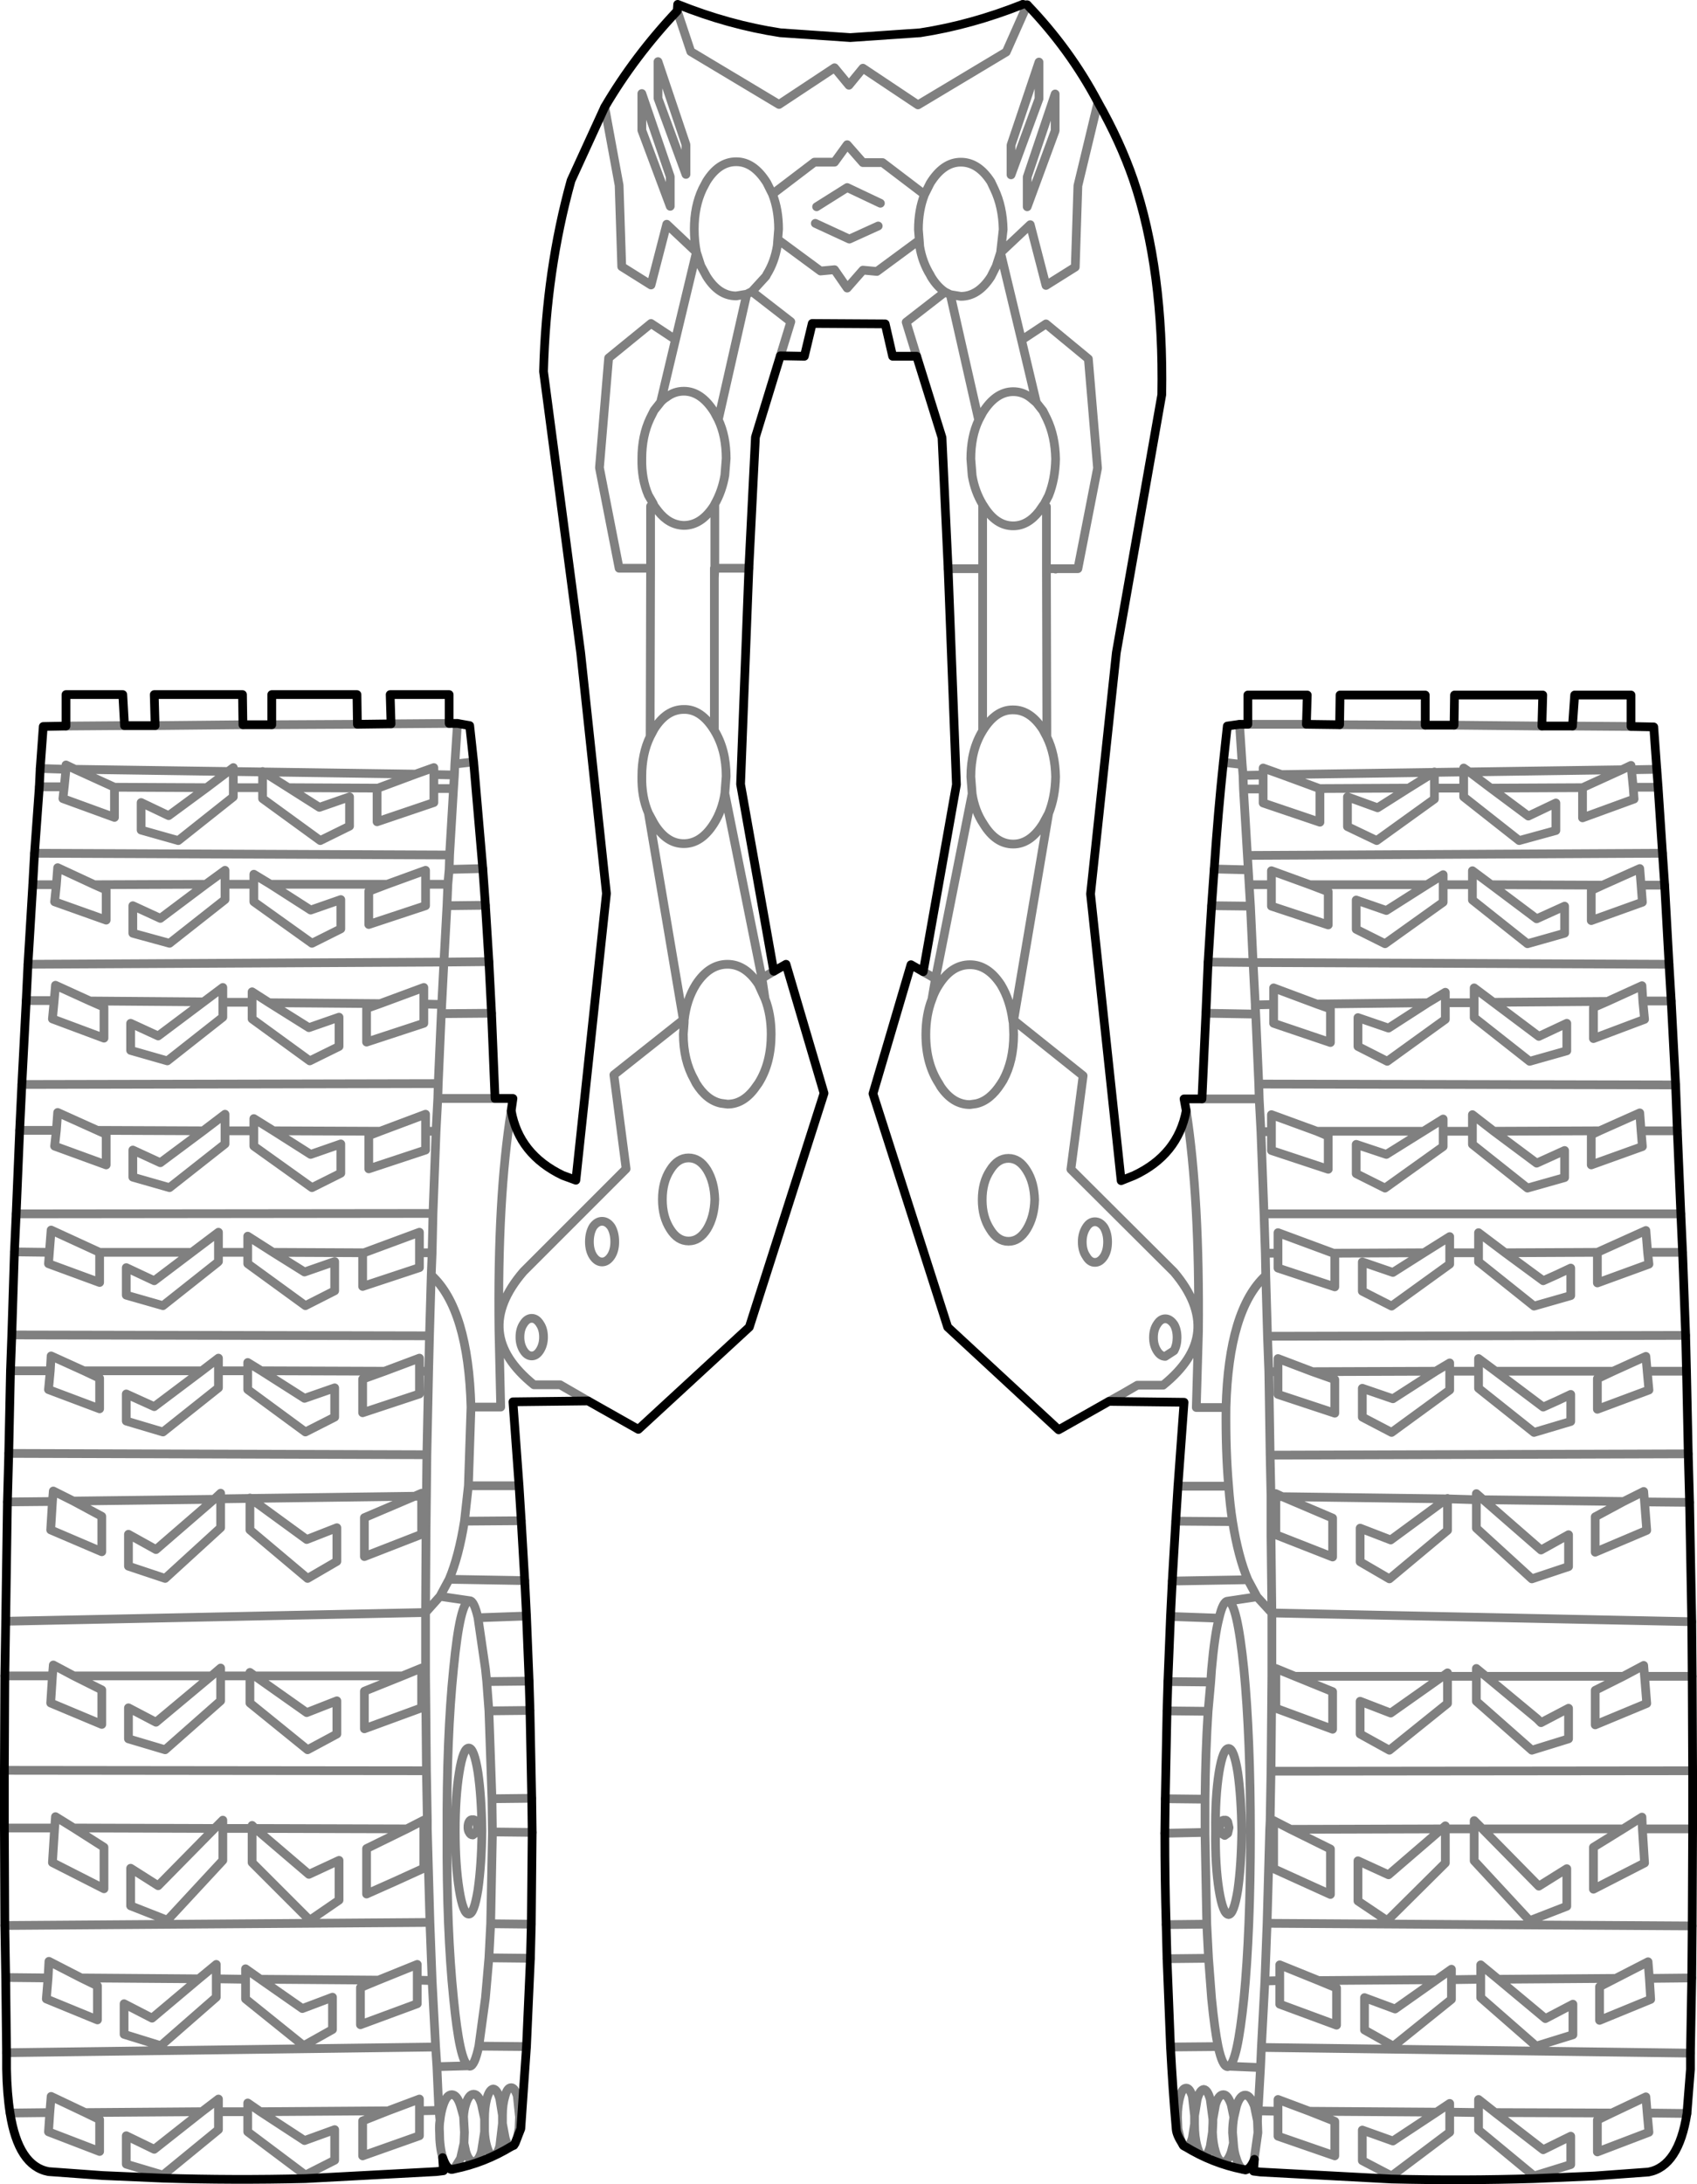 <?xml version="1.0" encoding="UTF-8" standalone="no"?>
<svg xmlns:xlink="http://www.w3.org/1999/xlink" height="249.85px" width="194.2px" xmlns="http://www.w3.org/2000/svg">
  <g transform="matrix(1.0, 0.0, 0.0, 1.0, -302.6, -308.0)">
    <path d="M419.65 308.5 Q413.75 310.85 407.9 311.75 L399.9 312.3 391.9 311.75 Q386.0 310.85 380.15 308.5 L380.1 309.25 Q375.2 314.45 371.8 320.25 L367.95 328.65 Q365.1 338.9 364.8 350.5 L369.05 382.65 372.0 410.2 368.5 443.0 367.0 442.45 Q362.0 440.05 361.1 435.05 M428.25 319.7 Q425.05 313.65 420.15 308.55 M391.9 348.7 L394.65 348.75 395.55 345.0 403.9 345.05 404.75 348.75 407.5 348.75 410.4 358.05 411.1 373.05 M362.0 477.95 L361.3 468.35 369.9 468.25 M362.0 477.95 L362.25 481.95 362.65 488.8 362.85 492.85 363.15 500.3 363.25 503.65 363.45 513.7 363.5 517.6 363.4 528.1 363.3 532.0 362.85 542.1 362.2 551.5 361.55 553.15 361.4 553.4 361.15 553.5 Q358.05 555.4 354.55 556.1 L354.3 556.15 354.25 556.15 Q353.7 556.05 353.3 554.9 L353.25 554.8 353.35 556.3 352.55 556.4 337.55 557.2 Q329.3 557.4 321.25 557.15 L314.35 556.85 308.15 556.4 Q304.7 555.75 303.75 549.7 303.4 547.5 303.35 544.65 L303.35 543.15 303.35 542.8 303.25 534.2 303.15 528.25 303.1 517.1 303.1 510.5 303.15 499.7 303.25 493.45 303.45 479.8 303.6 474.25 303.8 464.8 303.95 460.7 304.25 451.2 304.45 446.85 304.85 437.3 305.1 432.05 305.6 422.45 305.8 418.3 306.35 409.2 306.55 405.6 307.1 398.0 307.2 395.9 307.55 391.1 310.15 391.05 310.15 387.45 316.65 387.45 316.85 391.0 320.35 391.0 320.25 387.45 330.35 387.45 330.4 390.9 333.7 390.9 333.7 387.45 343.45 387.45 343.5 390.85 347.35 390.8 347.25 387.45 354.0 387.45 354.0 390.75 354.95 390.75 356.35 391.0 356.8 395.15 357.85 407.35 358.15 411.55 358.55 418.0 358.85 423.9 359.25 433.65 361.3 433.65 361.1 435.05 M388.3 373.0 L389.05 358.0 391.9 348.7 M388.3 373.0 L387.35 397.7 391.15 419.1 392.55 418.3 396.9 433.05 388.35 459.8 375.65 471.5 369.9 468.25 M429.5 468.3 L438.1 468.4 437.4 478.0 M438.35 435.05 Q437.4 440.1 432.4 442.45 L430.9 443.05 427.4 410.25 430.35 382.65 435.55 353.15 Q435.8 338.85 432.3 328.55 430.8 324.2 428.25 319.7 M444.45 390.85 L443.05 391.05 442.6 395.2 Q442.0 400.75 441.55 407.4 M444.45 390.85 L445.4 390.85 445.4 387.5 452.2 387.5 452.1 390.85 455.9 390.9 455.95 387.5 465.7 387.5 465.7 390.95 469.0 390.95 469.05 387.5 479.15 387.5 479.05 391.05 482.55 391.05 482.8 387.5 489.25 387.5 489.25 391.1 491.85 391.15 492.2 396.0 492.35 398.05 492.85 405.6 493.1 409.25 493.6 418.3 493.85 422.5 494.35 432.1 494.55 437.35 494.95 446.85 495.15 451.25 495.5 460.75 495.6 464.85 495.8 474.3 495.95 479.85 496.2 493.5 496.25 499.75 496.3 510.55 496.3 517.2 496.25 528.3 496.2 534.25 496.05 542.85 496.05 543.2 496.05 544.7 495.65 549.75 Q494.7 555.8 491.25 556.45 L485.1 556.9 478.15 557.2 Q470.1 557.45 461.85 557.25 L446.85 556.45 446.05 556.35 446.15 555.0 Q445.7 556.1 445.15 556.2 L445.1 556.2 444.85 556.15 Q441.35 555.45 438.25 553.55 L438.05 553.45 438.0 553.4 437.9 553.2 Q437.25 552.2 437.2 551.55 436.8 546.95 436.55 542.15 L436.15 532.05 436.05 528.15 Q435.9 523.05 435.9 517.7 L435.95 513.75 436.15 503.7 436.25 500.35 436.55 492.9 436.75 488.85 437.15 482.0 437.4 478.0 M438.35 435.05 L438.1 433.7 440.15 433.7 440.6 423.9 440.85 418.05 441.25 411.6 441.55 407.4 M429.5 468.3 L423.75 471.55 411.05 459.8 402.5 433.1 406.85 418.35 408.25 419.15 412.05 397.75 411.1 373.05" fill="none" stroke="#000000" stroke-linecap="round" stroke-linejoin="round" stroke-width="1.0"/>
    <path d="M380.1 309.25 L381.65 313.9 391.75 319.95 398.1 315.75 399.75 317.75 401.35 315.8 407.65 320.0 417.75 313.95 420.15 308.55 419.65 308.5 M371.8 320.25 L373.45 329.2 373.75 338.5 377.1 340.6 378.9 333.65 382.3 336.85 Q382.05 335.6 382.05 334.2 382.05 331.6 383.0 329.6 L383.45 328.75 Q384.85 326.5 386.85 326.5 388.85 326.5 390.35 328.9 L391.0 330.2 395.8 326.55 398.1 326.55 399.55 324.55 401.35 326.6 403.6 326.6 408.4 330.25 409.05 328.95 Q410.55 326.55 412.55 326.55 414.55 326.55 416.0 328.8 L416.4 329.65 Q417.35 331.65 417.4 334.25 L417.1 336.9 420.5 333.7 422.3 340.65 425.65 338.55 425.95 329.25 428.25 319.7 M377.9 315.05 L381.1 324.55 381.1 327.95 377.9 319.25 377.9 315.05 M376.05 322.9 L376.05 318.7 379.3 328.2 379.3 331.6 376.05 322.9 M382.3 336.85 L382.8 338.4 383.45 339.6 Q384.85 341.85 386.85 341.85 L388.05 341.65 388.65 341.35 390.25 339.6 390.35 339.4 Q391.25 337.95 391.55 336.1 L391.6 335.45 391.7 334.2 Q391.7 332.0 391.0 330.2 M396.05 331.65 L399.55 329.45 403.35 331.25 M407.5 348.75 L406.3 344.85 410.75 341.4 Q409.85 340.8 409.15 339.65 L409.05 339.45 Q408.15 338.0 407.85 336.2 L407.8 335.5 407.7 335.55 402.95 339.05 401.35 338.9 399.55 340.95 398.1 338.85 396.5 339.0 391.75 335.5 391.6 335.45 M388.65 341.35 L393.1 344.8 391.9 348.7 M411.1 373.05 L415.05 373.05 415.05 365.7 Q414.15 364.2 413.85 362.4 L413.7 360.5 Q413.7 357.95 414.6 356.05 L411.35 341.7 410.75 341.4 M403.1 333.85 L399.8 335.35 395.9 333.55 M361.1 435.05 Q359.5 445.05 359.7 460.25 L359.9 468.95 356.5 468.95 356.2 477.95 362.0 477.95 M369.9 468.25 L366.7 466.4 363.7 466.4 Q360.05 463.45 359.75 460.25 359.45 457.0 362.5 453.45 L374.25 441.7 372.85 430.95 380.8 424.65 376.8 401.0 Q376.0 399.15 376.05 396.8 376.05 394.2 377.0 392.25 L377.05 373.0 373.45 373.0 371.2 361.5 372.25 348.95 377.1 345.0 379.9 346.85 382.3 336.85 M343.5 390.85 L333.7 390.9 M354.0 390.75 L347.35 390.8 M307.2 395.9 L310.15 396.0 310.15 395.5 311.2 396.0 328.7 396.25 329.3 395.8 329.3 396.25 332.65 396.3 332.65 396.25 332.75 396.3 350.15 396.55 352.25 395.8 352.25 396.6 354.6 396.65 354.65 395.4 354.95 390.75 M354.65 395.4 L356.8 395.15 M388.05 341.65 L384.8 356.0 Q385.7 357.9 385.7 360.45 L385.55 362.35 Q385.25 364.15 384.4 365.65 L384.4 373.0 388.3 373.0 M384.4 365.65 L384.3 365.85 Q382.85 368.1 380.85 368.1 379.15 368.05 377.9 366.45 L377.45 365.85 377.35 365.6 376.8 364.65 Q376.0 362.8 376.05 360.45 376.05 357.85 377.0 355.85 L377.45 354.95 378.2 354.0 379.9 346.85 M384.8 356.0 L384.35 355.15 Q382.85 352.75 380.85 352.75 379.75 352.75 378.85 353.45 378.5 353.65 378.2 354.0 M377.0 392.25 L377.45 391.4 Q378.85 389.15 380.85 389.15 382.85 389.1 384.35 391.55 L384.35 374.1 384.35 373.0 384.4 373.0 384.35 374.1 M377.05 365.9 L377.05 373.0 M421.5 319.3 L418.3 328.0 418.3 324.6 421.5 315.1 421.5 319.3 M420.15 331.65 L423.35 322.95 423.35 318.75 420.15 328.25 420.15 331.65 M408.4 330.25 Q407.7 332.05 407.7 334.25 L407.8 335.5 M411.35 341.7 L412.55 341.9 Q414.55 341.9 416.0 339.65 L416.6 338.45 417.1 336.9 419.5 346.9 422.3 345.05 427.15 349.05 428.2 361.55 425.95 373.05 423.4 373.05 423.4 373.1 423.35 373.05 422.35 373.05 422.4 392.3 Q423.35 394.25 423.4 396.85 423.35 399.2 422.6 401.05 L418.6 424.7 426.55 431.05 425.15 441.75 436.95 453.5 Q439.95 457.05 439.65 460.3 439.35 463.5 435.7 466.45 L432.75 466.45 Q431.15 467.4 429.5 468.3 M437.4 478.0 L443.2 478.0 Q442.85 474.0 442.9 469.0 L439.5 469.0 439.75 460.3 Q439.9 445.1 438.35 435.05 M414.6 356.05 L415.05 355.2 Q416.55 352.8 418.55 352.8 419.65 352.8 420.55 353.5 L421.2 354.05 419.5 346.9 M421.2 354.05 L421.95 355.0 422.4 355.9 Q423.35 357.9 423.4 360.5 423.35 362.85 422.6 364.7 L422.1 365.65 421.95 365.85 421.5 366.5 Q420.2 368.15 418.55 368.15 416.55 368.15 415.15 365.85 L415.05 365.7 M423.35 373.05 L423.4 373.05 M415.05 373.05 L415.05 391.6 Q416.55 389.15 418.55 389.2 420.5 389.2 421.95 391.45 L422.4 392.3 M442.6 395.2 L444.75 395.45 444.45 390.85 M441.55 407.4 L445.45 407.5 445.35 405.85 444.9 398.25 444.85 396.7 444.75 395.45 M422.35 365.95 L422.35 373.05 M455.9 390.9 L465.7 390.95 M469.0 390.95 L479.05 391.05 M445.4 390.85 L452.1 390.85 M482.55 391.05 L489.25 391.1 M316.85 391.0 L310.15 391.05 M306.55 405.6 L354.05 405.8 354.5 398.2 352.25 398.2 352.25 399.8 345.75 402.0 345.75 398.2 345.75 398.15 335.6 398.1 339.15 400.35 342.6 399.15 342.6 402.5 339.25 404.15 332.65 399.35 332.65 398.1 329.3 398.1 329.3 399.15 323.0 404.15 318.75 402.95 318.75 399.8 321.9 401.3 326.25 398.1 315.7 398.05 315.7 401.5 309.8 399.35 309.95 398.0 307.1 398.0 M309.95 398.0 L310.15 396.0 M305.8 418.3 L353.4 418.05 353.75 411.6 353.85 409.15 351.3 409.15 351.3 411.6 344.8 413.75 344.8 409.95 346.9 409.15 333.55 409.15 338.15 412.1 341.6 410.9 341.6 414.25 338.3 415.9 331.65 411.15 331.65 409.15 328.35 409.15 328.35 410.9 322.0 415.9 317.8 414.75 317.8 411.6 320.95 413.05 326.15 409.15 313.4 409.2 314.75 409.8 314.75 413.25 308.85 411.15 309.05 409.2 306.35 409.2 M313.4 409.2 L309.2 407.25 309.05 409.2 M311.2 396.0 L315.7 398.05 M305.1 432.05 L352.75 431.95 353.1 423.95 353.15 422.9 351.1 422.85 351.1 425.05 344.55 427.2 344.55 423.35 346.1 422.8 333.4 422.7 337.95 425.55 341.4 424.35 341.4 427.7 338.05 429.35 331.45 424.55 331.45 422.65 328.1 422.65 328.1 424.35 321.75 429.35 317.55 428.15 317.55 425.05 320.7 426.5 325.9 422.6 312.9 422.5 314.5 423.2 314.5 426.75 308.6 424.55 308.8 422.45 305.6 422.45 M304.85 437.3 L309.05 437.3 309.2 435.25 313.75 437.3 325.85 437.35 328.35 435.45 328.35 437.35 331.65 437.35 331.65 435.95 333.9 437.35 346.1 437.4 351.3 435.45 351.3 437.4 352.5 437.4 352.7 433.65 352.75 431.95 M313.75 437.3 L314.75 437.75 314.75 441.25 308.85 439.1 309.05 437.3 M328.35 437.35 L328.35 438.85 322.0 443.85 317.8 442.65 317.8 439.55 320.95 441.0 325.85 437.35 M308.8 422.45 L308.95 420.7 312.9 422.5 M303.95 460.7 L351.75 460.8 351.95 453.85 352.05 451.3 350.6 451.3 350.6 453.0 344.1 455.15 344.1 451.35 344.25 451.3 333.85 451.25 337.45 453.5 340.9 452.3 340.9 455.65 337.55 457.35 330.95 452.55 330.95 451.25 327.6 451.25 327.6 452.3 327.5 452.4 321.25 457.35 317.05 456.15 317.05 453.0 320.25 454.5 324.55 451.25 314.0 451.25 314.0 454.7 308.15 452.55 308.25 451.25 304.25 451.2 M308.25 451.25 L308.45 448.7 314.0 451.25 M303.8 464.8 L308.35 464.8 308.45 463.1 312.2 464.8 325.7 464.8 327.6 463.35 327.6 464.8 330.95 464.8 330.95 463.85 332.5 464.8 346.6 464.85 350.6 463.35 350.6 464.85 351.65 464.85 351.75 460.8 M312.2 464.8 L314.0 465.65 314.0 469.15 308.15 466.95 308.35 464.8 M327.6 464.8 L327.6 466.75 321.25 471.8 317.05 470.55 317.05 467.45 320.25 468.9 325.7 464.8 M303.45 479.8 L308.6 479.75 308.7 478.55 311.0 479.7 327.1 479.5 327.85 478.8 327.85 479.45 331.2 479.4 331.2 479.35 331.25 479.4 350.05 479.15 350.85 478.8 350.85 479.15 351.4 479.15 351.45 474.4 303.6 474.25 M327.85 479.45 L327.85 482.75 321.5 488.55 317.3 487.15 317.3 483.5 320.45 485.25 327.1 479.5 M311.0 479.7 L314.25 481.45 314.25 485.5 308.4 483.0 308.6 479.75 M303.1 510.5 L351.4 510.55 351.3 499.7 350.85 499.7 350.85 503.35 344.3 505.75 344.3 501.45 348.65 499.7 331.75 499.7 337.7 503.9 341.15 502.55 341.15 506.35 337.8 508.15 331.2 502.8 331.2 499.7 327.85 499.7 327.85 502.55 321.5 508.15 317.3 506.9 317.3 503.35 320.45 505.0 326.8 499.7 311.05 499.7 314.25 501.3 314.25 505.25 308.4 502.8 308.6 499.7 303.15 499.7 M308.6 499.7 L308.7 498.45 311.05 499.7 M303.1 517.1 L308.85 517.1 308.95 515.8 311.05 517.1 327.15 517.15 328.1 516.2 328.1 517.15 331.45 517.15 331.45 516.8 331.8 517.15 349.15 517.2 351.1 516.2 351.1 517.2 351.5 517.2 351.5 516.2 351.4 510.55 M311.05 517.1 L314.5 519.3 314.5 524.05 308.6 521.05 308.85 517.1 M328.1 517.15 L328.1 520.8 321.75 527.65 317.55 526.0 317.55 521.7 320.7 523.7 327.15 517.15 M303.25 534.2 L308.1 534.25 308.2 532.35 311.9 534.25 325.35 534.35 327.35 532.7 327.35 534.35 330.7 534.4 330.7 533.2 332.4 534.4 345.9 534.5 350.35 532.7 350.35 534.5 352.05 534.55 351.8 527.9 303.15 528.25 M311.9 534.25 L313.75 535.15 313.75 539.05 307.9 536.65 308.1 534.25 M327.35 534.35 L327.35 536.45 321.0 542.0 316.8 540.7 316.8 537.2 320.0 538.85 325.35 534.35 M353.25 554.8 L353.25 554.75 Q352.9 553.55 352.9 551.9 352.85 551.15 352.95 550.55 L352.85 549.4 350.6 549.45 350.6 552.3 344.1 554.6 344.1 550.6 347.0 549.45 332.4 549.55 337.45 552.85 340.9 551.6 340.9 555.1 337.55 556.8 330.95 551.85 330.95 549.55 327.6 549.55 327.6 551.6 321.25 556.8 317.05 555.55 317.05 552.3 320.25 553.85 325.7 549.55 312.35 549.65 314.0 550.45 314.0 554.1 308.15 551.85 308.3 549.65 303.75 549.7 M312.35 549.65 L308.45 547.8 308.3 549.65 M489.3 396.05 L489.25 395.55 488.2 396.05 483.7 398.1 483.7 401.55 489.6 399.4 489.5 398.05 489.3 396.05 492.2 396.0 M489.5 398.05 L492.35 398.05 M493.1 409.25 L490.4 409.25 490.55 411.2 484.7 413.3 484.7 409.85 486.0 409.25 473.25 409.2 478.45 413.1 481.65 411.65 481.65 414.75 477.4 415.95 471.1 410.95 471.1 409.2 467.75 409.2 467.75 411.2 461.1 415.95 457.8 414.3 457.8 410.95 461.25 412.15 465.9 409.2 452.5 409.2 454.6 410.0 454.6 413.8 448.1 411.65 448.1 409.2 445.55 409.2 445.7 411.65 446.0 418.1 493.6 418.3 M486.0 409.25 L490.25 407.35 490.4 409.25 M446.0 418.1 L446.25 422.95 448.35 422.9 448.35 421.0 453.3 422.85 466.0 422.7 468.0 421.5 468.0 422.7 471.3 422.7 471.3 421.0 473.5 422.65 486.55 422.55 490.5 420.75 490.6 422.5 493.85 422.5 M490.6 422.5 L490.8 424.6 484.95 426.8 484.95 423.25 486.55 422.55 M494.55 437.35 L490.4 437.35 490.55 439.15 484.7 441.25 484.7 437.8 485.65 437.35 473.55 437.4 478.45 441.05 481.65 439.6 481.65 442.7 477.4 443.9 471.1 438.9 471.1 437.4 467.75 437.4 467.75 439.15 461.1 443.9 457.8 442.25 457.8 438.9 461.25 440.05 465.5 437.4 453.3 437.4 454.6 437.95 454.6 441.75 448.1 439.6 448.1 437.45 446.9 437.45 447.25 446.85 494.95 446.85 M490.4 437.35 L490.25 435.3 485.65 437.35 M495.15 451.25 L491.15 451.25 491.3 452.6 485.4 454.75 485.4 451.25 474.85 451.3 479.2 454.5 Q480.8 453.8 482.35 453.05 L482.35 456.2 478.15 457.4 471.95 452.45 471.8 452.35 471.8 451.3 468.5 451.3 468.5 452.6 461.85 457.4 458.5 455.7 458.5 452.35 462.0 453.55 465.55 451.3 455.2 451.35 455.35 451.4 455.35 455.2 448.85 453.05 448.85 451.35 447.4 451.35 447.45 453.9 447.65 460.85 495.5 460.75 M491.15 451.25 L490.95 448.75 485.4 451.25 M495.6 464.85 L491.1 464.85 491.3 467.0 485.4 469.2 485.4 465.7 487.2 464.85 473.75 464.85 479.2 468.95 Q480.8 468.25 482.35 467.5 L482.35 470.6 478.15 471.85 471.8 466.8 471.8 464.85 468.5 464.85 468.5 467.0 461.85 471.85 458.5 470.1 458.5 466.8 462.0 468.0 466.9 464.85 452.8 464.9 455.35 465.8 455.35 469.65 448.85 467.5 448.85 464.9 447.8 464.9 447.95 474.45 495.8 474.3 M487.2 464.85 L490.95 463.15 491.1 464.85 M447.95 474.45 L448.05 479.2 448.6 479.2 448.6 478.85 449.35 479.2 468.15 479.45 468.25 479.4 468.25 479.45 471.55 479.55 471.55 478.85 472.35 479.55 488.4 479.75 490.7 478.6 490.8 479.8 495.95 479.85 M490.8 479.8 L491.05 483.05 485.15 485.55 485.15 481.5 488.4 479.75 M490.7 498.5 L488.35 499.75 485.15 501.35 485.15 505.3 491.05 502.85 490.8 499.75 490.7 498.5 M488.35 517.2 L484.95 519.3 484.95 524.1 490.8 521.1 490.55 517.2 490.5 515.85 488.35 517.2 472.25 517.2 478.7 523.75 481.9 521.75 481.9 526.05 477.65 527.7 471.3 520.85 471.3 517.2 468.0 517.2 468.0 521.1 461.35 527.7 458.0 525.45 458.0 520.85 461.5 522.45 467.6 517.2 450.3 517.25 454.85 519.5 454.85 524.7 448.35 521.75 448.35 517.25 447.9 517.25 447.6 528.0 496.25 528.3 M496.3 517.2 L490.55 517.2 M496.25 499.75 L490.8 499.75 M447.6 528.0 L447.35 534.6 449.05 534.55 449.05 532.75 453.5 534.55 467.0 534.45 468.7 533.25 468.7 534.45 472.05 534.4 472.05 532.75 474.05 534.4 487.5 534.3 491.2 532.4 491.35 534.3 496.2 534.25 M491.35 534.3 L491.5 536.7 485.65 539.1 485.65 535.25 487.5 534.3 M495.65 549.75 L491.1 549.7 491.3 551.9 485.4 554.15 485.4 550.5 487.05 549.7 473.7 549.65 479.2 553.9 482.35 552.35 482.35 555.6 478.15 556.9 471.8 551.65 471.8 549.65 468.5 549.6 468.5 551.9 461.85 556.9 458.5 555.15 458.5 551.65 462.0 552.9 467.0 549.6 452.45 549.5 455.35 550.65 455.35 554.6 448.85 552.35 448.85 549.5 446.55 549.45 446.5 550.6 446.55 551.95 446.15 554.8 446.15 554.95 446.15 555.0 446.15 554.8 M491.1 549.7 L490.95 547.85 487.05 549.7 M480.65 399.85 L477.5 401.35 473.2 398.15 470.75 396.3 470.1 395.85 470.1 396.3 470.1 398.15 470.1 399.15 476.45 404.15 480.65 403.0 480.65 399.85 M444.85 396.7 L447.15 396.65 447.15 395.85 449.25 396.6 466.7 396.35 466.75 396.3 466.75 396.35 470.1 396.3 M466.75 396.35 L466.7 396.35 463.8 398.15 460.25 400.4 456.8 399.15 456.8 402.55 460.15 404.15 466.75 399.4 466.75 398.15 466.75 396.35 M466.75 398.15 L470.1 398.15 M471.1 409.2 L471.1 407.6 473.25 409.2 M465.9 409.2 L467.75 408.05 467.75 409.2 M473.2 398.15 L483.7 398.1 M463.8 398.15 L453.65 398.2 453.65 398.25 453.65 402.05 447.15 399.85 447.15 398.25 444.9 398.25 M449.25 396.6 L453.6 398.2 453.65 398.2 M453.6 398.2 L453.65 398.25 M447.15 398.25 L447.15 396.65 M448.1 409.2 L448.1 407.6 452.5 409.2 M468.0 422.7 L468.0 424.6 461.35 429.4 458.0 427.7 458.0 424.4 461.5 425.6 466.0 422.7 M453.3 422.85 L454.85 423.4 454.85 427.25 448.35 425.05 448.35 422.9 M440.6 423.9 L446.3 424.0 446.25 423.2 446.25 422.95 M440.15 433.7 L446.7 433.7 446.65 432.0 446.3 424.0 M446.9 437.45 L446.7 433.7 M453.3 437.4 L448.1 435.5 448.1 437.45 M473.5 422.65 L478.7 426.55 481.9 425.05 481.9 428.2 477.65 429.4 471.3 424.4 471.3 422.7 M467.75 437.4 L467.75 436.0 465.5 437.4 M473.55 437.4 L471.1 435.5 471.1 437.4 M415.05 391.6 Q413.7 393.8 413.7 396.85 L413.85 398.8 Q414.15 400.75 415.15 402.25 416.55 404.55 418.55 404.55 420.5 404.55 421.95 402.25 L422.6 401.05 M408.25 419.15 L409.65 419.95 413.85 398.8 M409.65 419.95 L409.25 422.3 Q409.55 421.4 410.05 420.65 411.5 418.35 413.6 418.35 415.65 418.35 417.15 420.65 418.2 422.4 418.5 424.75 L418.55 425.0 418.6 424.7 M418.55 425.0 L418.6 426.35 Q418.6 429.35 417.4 431.55 L417.15 431.95 Q415.9 433.9 414.3 434.25 L413.6 434.35 Q411.65 434.35 410.25 432.3 L410.05 431.95 Q408.55 429.65 408.55 426.35 408.55 424.1 409.25 422.3 M415.9 441.9 Q415.0 443.25 415.0 445.25 415.0 447.2 415.9 448.6 416.75 450.0 418.0 450.0 419.25 450.0 420.1 448.6 420.95 447.2 421.0 445.25 420.95 443.25 420.1 441.9 419.25 440.5 418.0 440.5 416.75 440.5 415.9 441.9 M426.45 450.05 Q426.45 451.05 426.9 451.7 427.3 452.4 427.9 452.4 428.5 452.4 428.95 451.7 429.35 451.05 429.35 450.05 429.35 449.1 428.95 448.4 428.5 447.75 427.9 447.75 427.3 447.75 426.9 448.4 426.45 449.1 426.45 450.05 M434.6 461.0 Q434.6 461.85 435.0 462.5 435.4 463.15 435.95 463.15 L436.95 462.5 Q437.3 461.85 437.3 461.0 437.3 460.1 436.95 459.5 436.5 458.85 435.95 458.85 435.4 458.85 435.0 459.5 434.6 460.1 434.6 461.0 M437.15 482.0 L443.65 482.05 Q443.35 480.15 443.2 478.0 M436.55 492.9 L442.1 493.1 Q442.55 491.15 443.1 491.15 L446.45 490.65 445.4 488.7 436.75 488.85 M445.4 488.7 Q444.3 486.1 443.65 482.05 M474.85 451.3 L471.8 449.0 471.8 451.3 M468.5 451.3 L468.5 449.45 465.55 451.3 M471.8 464.85 L471.8 463.4 473.75 464.85 M466.9 464.85 L468.5 463.9 468.5 464.85 M455.2 451.35 L448.85 449.0 448.85 451.35 M447.4 451.35 L447.25 446.85 M448.85 464.9 L448.85 463.4 452.8 464.9 M447.65 460.85 L447.8 464.9 M448.6 479.2 L448.6 483.55 455.1 486.1 455.1 481.65 449.35 479.2 448.6 479.2 M446.45 490.65 L448.15 492.5 448.05 483.65 448.05 479.2 M468.25 479.45 L468.25 483.05 461.6 488.6 458.25 486.65 458.25 482.8 461.75 484.15 468.15 479.45 468.25 479.45 M472.35 479.55 L478.95 485.3 482.1 483.55 482.1 487.2 477.9 488.6 471.55 482.8 471.55 479.55 M440.85 418.05 L446.0 418.1 M441.25 411.6 L445.7 411.65 M445.45 407.5 L445.55 409.2 M442.9 469.0 Q443.2 457.8 447.45 453.9 M380.8 424.65 L380.9 424.95 380.9 424.7 Q381.15 422.35 382.25 420.6 383.75 418.3 385.85 418.3 387.9 418.3 389.4 420.6 L390.15 422.25 389.8 419.9 385.55 398.75 Q385.25 400.7 384.3 402.2 382.85 404.5 380.85 404.5 378.85 404.5 377.45 402.2 L376.8 401.0 M389.8 419.9 L391.15 419.1 M384.35 391.55 Q385.7 393.75 385.7 396.8 L385.55 398.75 M390.15 422.25 Q390.85 424.05 390.85 426.3 390.85 429.6 389.4 431.9 L389.15 432.25 Q387.75 434.3 385.85 434.3 L385.1 434.2 Q383.45 433.85 382.25 431.9 L382.05 431.5 Q380.8 429.3 380.8 426.3 L380.9 424.95 M379.3 441.8 Q380.15 440.45 381.4 440.45 382.65 440.45 383.5 441.8 384.35 443.2 384.4 445.2 384.35 447.2 383.5 448.6 382.65 449.95 381.4 449.95 380.15 449.95 379.3 448.6 378.4 447.2 378.4 445.2 378.4 443.2 379.3 441.8 M354.5 398.2 L354.6 396.65 M352.25 396.6 L352.25 398.2 M345.75 398.2 L345.85 398.15 345.75 398.15 M354.05 405.8 L354.0 407.45 357.85 407.35 M345.85 398.15 L350.15 396.55 M358.15 411.55 L353.75 411.6 M358.55 418.0 L353.4 418.05 353.15 422.9 M354.0 407.45 L353.85 409.15 M351.3 409.15 L351.3 407.55 346.9 409.15 M335.6 398.1 L332.75 396.3 332.65 396.3 332.65 398.1 M329.3 396.25 L329.3 398.1 M326.25 398.1 L328.7 396.25 M328.35 409.15 L328.35 407.55 326.15 409.15 M333.55 409.15 L331.65 408.0 331.65 409.15 M325.9 422.6 L328.1 420.95 328.1 422.65 M333.4 422.7 L331.45 421.45 331.45 422.65 M333.9 437.35 L338.15 440.05 341.6 438.85 341.6 442.2 338.3 443.85 331.65 439.1 331.65 437.35 M351.1 422.85 L351.1 420.95 346.1 422.8 M351.3 437.4 L351.3 439.55 344.8 441.7 344.8 437.9 346.1 437.4 M359.25 433.65 L352.7 433.65 M358.85 423.9 L353.1 423.95 M352.5 437.4 L352.15 446.8 352.05 451.3 M350.6 451.3 L350.6 448.95 344.25 451.3 M350.6 464.85 L350.6 467.45 344.1 469.6 344.1 465.75 346.6 464.85 M363.45 458.8 Q364.0 458.8 364.4 459.45 364.8 460.05 364.8 460.95 364.8 461.8 364.4 462.45 364.0 463.1 363.45 463.1 362.9 463.1 362.5 462.45 362.1 461.8 362.1 460.95 362.1 460.05 362.5 459.45 362.9 458.8 363.45 458.8 M356.5 468.95 Q356.2 457.75 351.95 453.85 M324.55 451.25 L327.6 448.95 327.6 451.25 M333.85 451.25 L330.95 449.4 330.95 451.25 M332.5 464.8 L337.45 467.95 340.9 466.75 340.9 470.1 337.55 471.8 330.95 466.95 330.95 464.8 M331.2 479.4 L331.2 483.0 337.8 488.55 341.15 486.6 341.15 482.75 337.7 484.1 331.25 479.4 331.2 479.4 M356.2 477.95 L355.75 482.0 362.25 481.95 M350.05 479.15 L344.3 481.6 344.3 486.05 350.85 483.5 350.85 479.15 350.05 479.15 M351.4 479.15 L351.35 483.55 351.3 492.45 352.95 490.6 354.0 488.65 Q355.1 486.05 355.75 482.0 M352.95 490.6 L356.35 491.1 Q356.85 491.1 357.3 493.05 L362.85 492.85 M362.65 488.8 L354.0 488.65 M351.45 474.4 L351.65 464.85 M370.45 451.65 Q370.05 451.0 370.05 450.05 370.05 449.05 370.45 448.35 370.9 447.7 371.5 447.7 372.1 447.7 372.55 448.35 372.95 449.05 372.95 450.05 372.95 451.0 372.55 451.65 372.1 452.35 371.5 452.35 370.9 452.35 370.45 451.65 M357.3 493.05 L358.15 498.9 358.3 500.35 363.15 500.3 M358.3 500.35 L358.55 503.7 363.25 503.65 M351.3 492.45 L351.3 498.8 351.3 499.7 M350.85 499.7 L350.85 498.8 348.65 499.7 M351.1 517.2 L351.1 521.7 Q347.85 523.2 344.55 524.65 L344.55 519.45 349.15 517.2 M356.25 507.95 Q356.85 507.95 357.3 510.75 357.7 513.5 357.75 517.45 357.7 521.35 357.3 524.15 356.85 526.95 356.25 526.95 355.6 526.95 355.15 524.15 354.7 521.35 354.7 517.45 354.7 513.5 355.15 510.75 355.6 507.95 356.25 507.95 M356.7 516.15 Q356.9 516.1 357.1 516.35 L357.25 517.0 357.1 517.6 356.7 517.9 Q356.45 517.9 356.3 517.6 356.15 517.4 356.15 517.0 356.15 516.6 356.3 516.35 356.45 516.1 356.7 516.15 M363.5 517.6 L358.95 517.55 358.95 517.75 358.75 528.05 363.4 528.1 M363.45 513.7 L358.9 513.75 358.95 517.55 M352.05 534.55 L352.45 542.15 352.6 544.4 356.2 544.3 Q355.2 543.8 354.5 536.55 353.7 528.75 353.75 517.75 353.7 506.7 354.5 498.9 355.25 491.1 356.35 491.1 M358.55 503.7 L358.9 513.75 M331.2 499.7 L331.2 499.3 331.75 499.7 331.2 499.7 M326.8 499.7 L327.85 498.8 327.85 499.7 M331.45 517.15 L331.8 517.15 337.95 522.4 341.4 520.8 341.4 525.35 338.05 527.65 331.45 521.05 331.45 517.15 M332.4 534.4 L337.2 537.75 340.65 536.45 340.65 540.15 337.35 542.0 330.7 536.65 330.7 534.4 M350.35 534.5 L350.35 537.2 343.85 539.6 343.85 535.35 345.9 534.5 M358.75 528.05 L358.55 531.95 363.3 532.0 M362.85 542.1 L357.4 542.05 Q356.9 544.35 356.35 544.35 L356.2 544.3 M358.55 531.95 L358.15 536.55 357.4 542.05 M351.8 527.9 L351.5 517.2 M352.95 550.55 Q353.05 549.6 353.3 548.85 353.7 547.6 354.3 547.6 354.9 547.6 355.3 548.85 L355.65 550.1 Q355.7 549.3 355.9 548.7 356.25 547.55 356.8 547.55 357.35 547.55 357.7 548.7 L358.05 550.35 Q358.05 549.05 358.3 548.1 358.6 547.0 359.05 546.95 359.5 547.0 359.8 548.1 L360.1 549.95 Q360.1 548.7 360.4 547.75 360.65 546.8 361.1 546.8 361.5 546.8 361.8 547.75 L362.05 550.15 362.0 551.45 361.8 552.5 361.55 553.15 M361.15 553.5 L361.1 553.5 Q360.65 553.5 360.4 552.5 L360.1 550.9 359.8 553.45 Q359.5 554.55 359.05 554.55 358.6 554.55 358.3 553.45 358.1 552.75 358.05 551.85 L357.7 554.1 Q357.35 555.25 356.8 555.25 356.25 555.25 355.9 554.1 L355.7 553.15 355.3 554.9 354.55 556.1 354.25 556.15 M358.05 551.85 L358.05 550.8 358.05 550.35 M355.65 550.1 L355.75 551.9 355.7 553.15 M360.1 550.9 L360.1 550.8 360.1 549.95 M352.6 544.4 L352.8 548.9 352.85 549.4 M350.6 549.45 L350.6 548.1 347.0 549.45 M332.4 549.55 L330.95 548.55 330.95 549.55 M327.6 549.55 L327.6 548.1 325.7 549.55 M478.5 504.6 L472.65 499.75 471.55 498.85 471.55 499.75 471.55 502.6 477.9 508.2 482.1 506.9 482.1 503.4 478.95 505.05 478.5 504.6 M496.2 493.5 L448.15 492.5 448.15 498.85 448.15 499.75 448.6 499.75 448.6 498.85 450.8 499.75 467.7 499.75 468.25 499.35 468.25 499.75 471.55 499.75 M468.25 499.75 L467.7 499.75 461.75 503.95 458.25 502.6 458.25 506.35 461.6 508.2 468.25 502.85 468.25 499.75 M471.3 517.2 L471.3 516.25 472.25 517.2 M468.0 516.85 L467.6 517.2 468.0 517.2 468.0 516.85 M448.6 499.75 L448.6 503.4 455.1 505.8 455.1 501.5 450.8 499.75 M496.3 510.55 L448.05 510.6 447.95 516.25 447.9 517.25 M450.3 517.25 L448.35 516.25 448.35 517.25 M448.05 510.6 L448.15 499.75 M453.5 534.55 L455.55 535.4 455.55 539.65 449.05 537.25 449.05 534.55 M447.35 534.6 L446.95 542.2 496.05 542.85 M468.7 534.45 L468.7 536.7 462.05 542.05 458.75 540.2 458.75 536.5 462.25 537.8 467.0 534.45 M474.05 534.4 L479.45 538.9 482.6 537.25 482.6 540.75 478.4 542.05 472.05 536.5 472.05 534.4 M436.15 503.7 L440.85 503.75 441.15 500.4 436.25 500.35 M441.15 500.4 L441.25 498.95 Q441.6 495.0 442.1 493.1 M442.1 510.75 Q441.65 513.55 441.7 517.5 441.65 521.4 442.1 524.2 442.55 526.95 443.2 527.0 443.8 526.95 444.25 524.2 444.65 521.4 444.7 517.5 444.65 513.55 444.25 510.75 443.8 508.0 443.2 508.0 442.55 508.0 442.1 510.75 M442.35 516.4 L442.15 517.05 442.35 517.7 442.75 517.95 443.1 517.7 443.25 517.05 443.1 516.4 Q442.95 516.15 442.75 516.2 442.5 516.15 442.35 516.4 M436.05 528.15 L440.7 528.1 440.5 517.8 440.5 517.6 435.9 517.7 M440.5 517.6 L440.5 513.8 435.95 513.75 M440.5 513.8 Q440.55 508.35 440.85 503.75 M436.15 532.05 L440.9 532.0 440.7 528.1 M436.55 542.15 L442.0 542.1 Q441.6 540.15 441.25 536.6 L440.9 532.0 M443.1 491.15 Q444.15 491.15 444.95 498.95 445.7 506.75 445.7 517.8 445.7 528.8 444.95 536.6 444.2 543.85 443.25 544.35 L446.85 544.5 446.95 542.2 M443.25 544.35 L443.1 544.4 Q442.5 544.4 442.0 542.1 M437.9 553.2 L437.65 552.55 437.4 551.5 437.35 550.2 Q437.35 548.8 437.65 547.8 437.9 546.85 438.35 546.85 438.75 546.85 439.05 547.8 L439.3 550.0 439.6 548.15 Q439.9 547.05 440.35 547.0 440.8 547.05 441.1 548.15 L441.4 550.4 441.7 548.75 Q442.05 547.6 442.6 547.6 443.1 547.6 443.5 548.75 L443.8 550.2 444.1 548.9 Q444.5 547.65 445.1 547.65 445.65 547.65 446.15 548.9 L446.5 550.6 M444.85 556.15 Q444.4 555.9 444.1 554.95 443.8 554.15 443.75 553.15 L443.5 554.15 Q443.1 555.3 442.6 555.3 442.05 555.3 441.7 554.15 441.4 553.2 441.35 551.9 L441.1 553.5 Q440.8 554.6 440.35 554.6 439.9 554.6 439.6 553.5 439.3 552.45 439.3 550.95 L439.05 552.55 Q438.75 553.55 438.35 553.55 L438.25 553.55 M439.3 550.0 L439.3 550.8 439.3 550.95 M443.75 553.15 L443.65 551.95 Q443.65 551.0 443.8 550.2 M441.35 551.9 L441.4 550.8 441.4 550.4 M445.15 556.2 L444.85 556.15 M473.7 549.65 L471.8 548.15 471.8 549.65 M468.5 549.6 L468.5 548.6 467.0 549.6 M452.45 549.5 L448.85 548.15 448.85 549.5 M446.55 549.45 L446.6 548.95 446.85 544.5 M445.35 405.85 L492.85 405.6 M472.65 499.75 L488.35 499.75 M494.35 432.1 L446.65 432.0 M488.2 396.05 L470.75 396.3 M303.25 493.45 L351.3 492.45 M303.35 542.8 L352.45 542.15 M304.45 446.85 L352.15 446.8 M330.4 390.9 L320.35 391.0" fill="none" stroke="#000000" stroke-linecap="round" stroke-linejoin="round" stroke-opacity="0.498" stroke-width="1.0"/>
  </g>
</svg>
